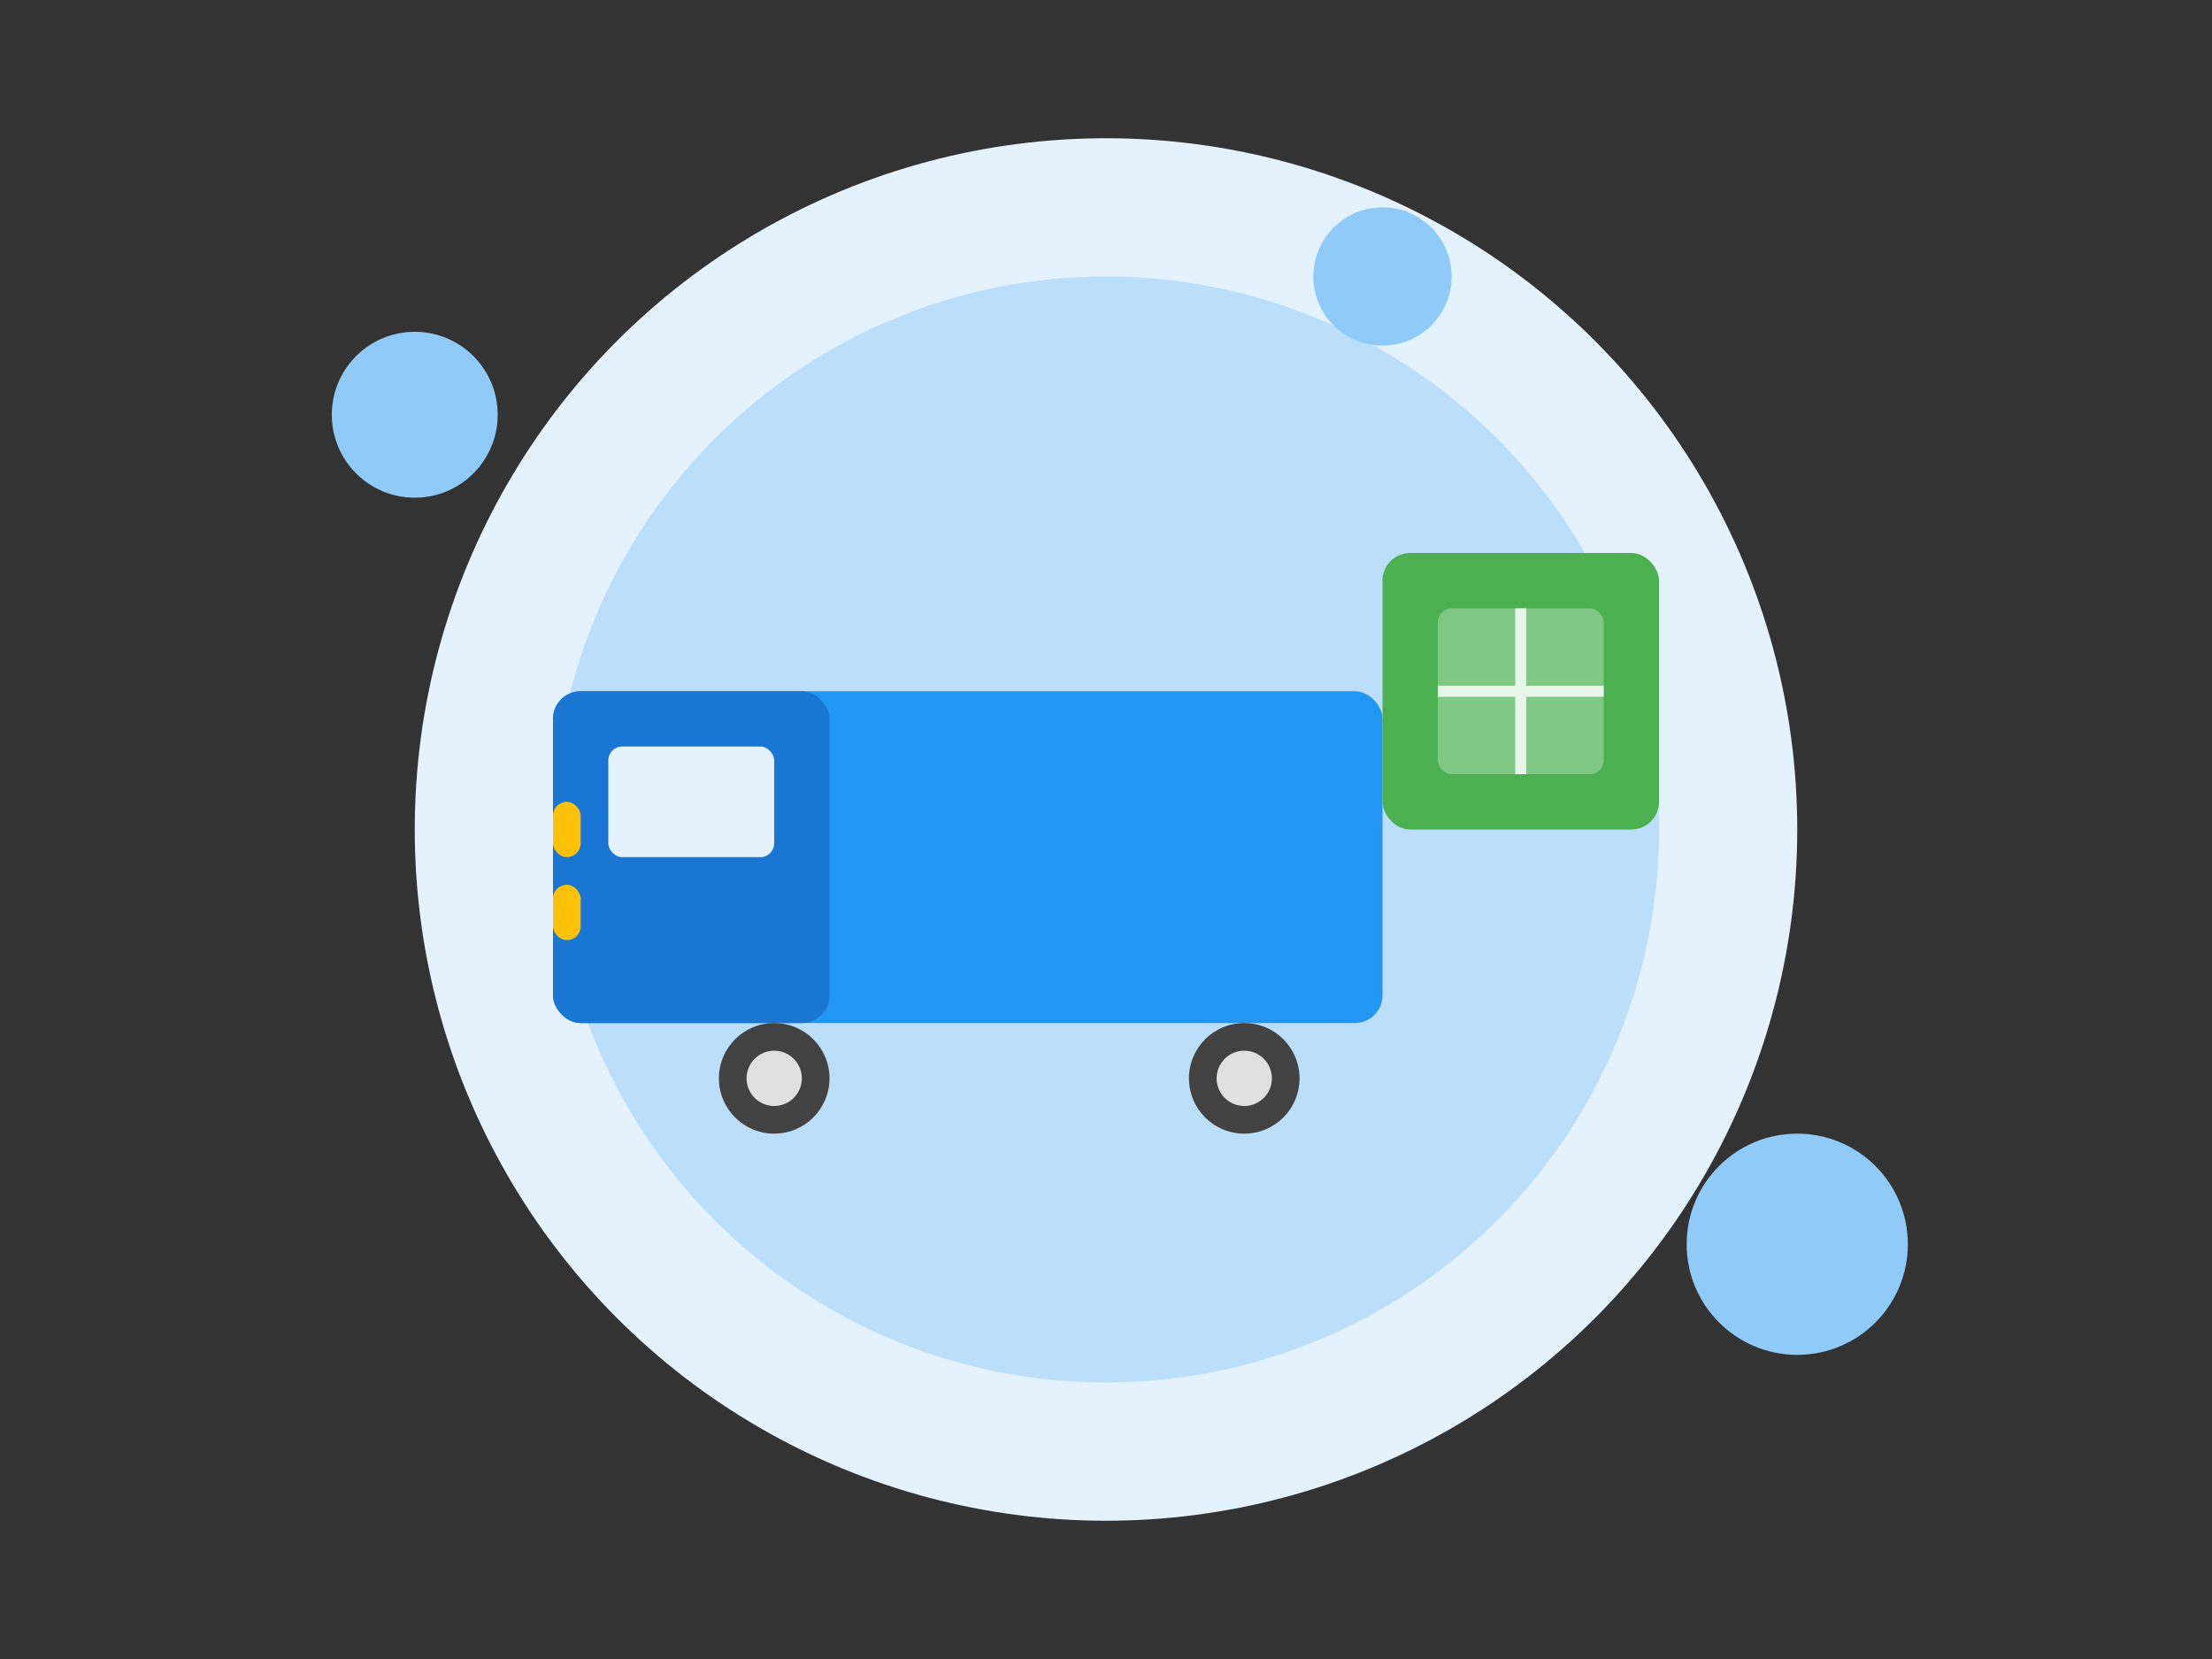 <?xml version="1.0" encoding="UTF-8"?>
<svg width="800px" height="600px" viewBox="0 0 800 600" version="1.1" xmlns="http://www.w3.org/2000/svg">
    <rect x="0" y="0" width="800" height="600" fill="#333333" stroke="none"/>
    <g stroke="none" stroke-width="1" fill="none" fill-rule="evenodd">
        <!-- Background Elements -->
        <circle fill="#E3F2FD" cx="400" cy="300" r="250"/>
        <circle fill="#BBDEFB" cx="400" cy="300" r="200"/>
        
        <!-- Delivery Truck -->
        <g transform="translate(200, 250)">
            <!-- Truck Body -->
            <rect fill="#2196F3" x="0" y="0" width="300" height="120" rx="10"/>
            <rect fill="#1976D2" x="0" y="0" width="100" height="120" rx="10"/>
            
            <!-- Windows -->
            <rect fill="#E3F2FD" x="20" y="20" width="60" height="40" rx="5"/>
            
            <!-- Wheels -->
            <circle fill="#424242" cx="80" cy="140" r="20"/>
            <circle fill="#424242" cx="250" cy="140" r="20"/>
            <circle fill="#E0E0E0" cx="80" cy="140" r="10"/>
            <circle fill="#E0E0E0" cx="250" cy="140" r="10"/>
            
            <!-- Headlights -->
            <rect fill="#FFC107" x="0" y="40" width="10" height="20" rx="5"/>
            <rect fill="#FFC107" x="0" y="70" width="10" height="20" rx="5"/>
        </g>
        
        <!-- Package -->
        <g transform="translate(500, 200)">
            <rect fill="#4CAF50" x="0" y="0" width="100" height="100" rx="10"/>
            <rect fill="#81C784" x="20" y="20" width="60" height="60" rx="5"/>
            <line x1="20" y1="50" x2="80" y2="50" stroke="#E8F5E9" stroke-width="4"/>
            <line x1="50" y1="20" x2="50" y2="80" stroke="#E8F5E9" stroke-width="4"/>
        </g>
        
        <!-- Decorative Elements -->
        <circle fill="#90CAF9" cx="150" cy="150" r="30"/>
        <circle fill="#90CAF9" cx="650" cy="450" r="40"/>
        <circle fill="#90CAF9" cx="500" cy="100" r="25"/>
    </g>
</svg> 